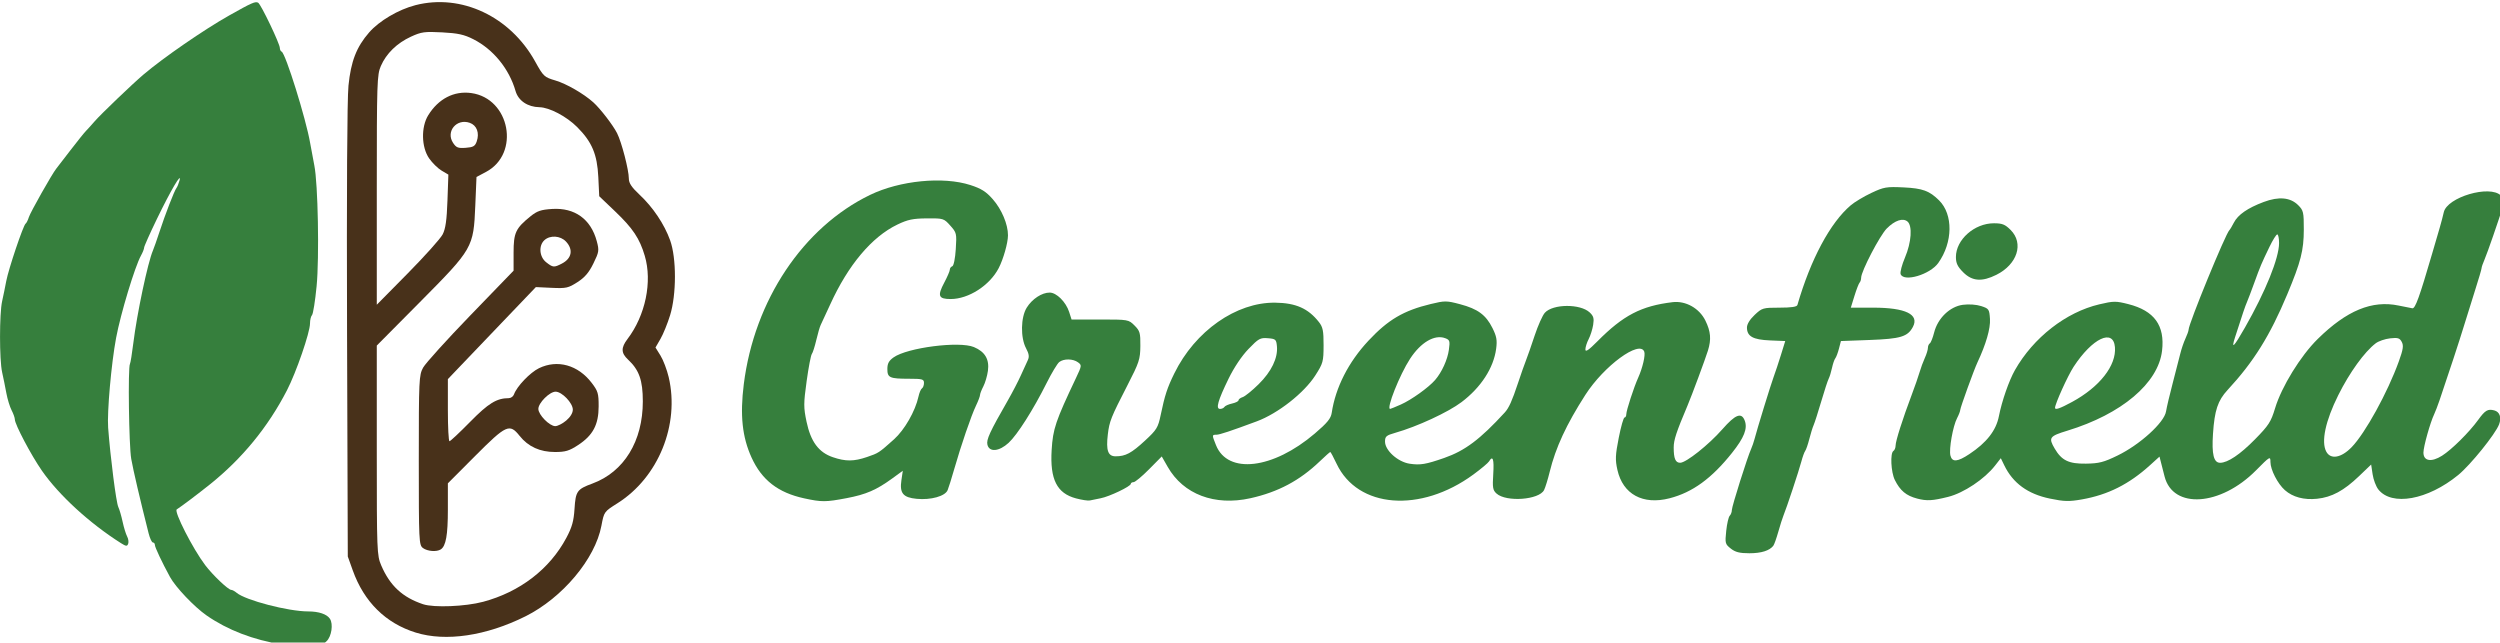<?xml version="1.0" encoding="UTF-8" standalone="no"?>
<!-- Created with Inkscape (http://www.inkscape.org/) -->

<svg
   width="218.833mm"
   height="56.242mm"
   viewBox="0 0 218.833 56.242"
   version="1.1"
   id="svg1"
   xml:space="preserve"
   xmlns:inkscape="http://www.inkscape.org/namespaces/inkscape"
   xmlns:sodipodi="http://sodipodi.sourceforge.net/DTD/sodipodi-0.dtd"
   xmlns="http://www.w3.org/2000/svg"
   xmlns:svg="http://www.w3.org/2000/svg"><sodipodi:namedview
     id="namedview1"
     pagecolor="#ffffff"
     bordercolor="#000000"
     borderopacity="0.25"
     inkscape:showpageshadow="2"
     inkscape:pageopacity="0.0"
     inkscape:pagecheckerboard="0"
     inkscape:deskcolor="#d1d1d1"
     inkscape:document-units="mm"><inkscape:page
       x="0"
       y="0"
       width="218.833"
       height="56.242"
       id="page2"
       margin="0"
       bleed="0" /></sodipodi:namedview><defs
     id="defs1" /><g
     inkscape:label="Capa 1"
     inkscape:groupmode="layer"
     id="layer1"
     transform="translate(-1.246,-117.614)"><path
       style="fill:#367f3d;fill-opacity:1;stroke-width:0.712"
       d="m 97.847,656.699 c -9.425,-1.483 -17.997,-4.781 -24.906,-9.583 -4.064,-2.825 -10.245,-9.325 -12.097,-12.723 -2.636,-4.834 -4.981,-9.805 -4.981,-10.557 0,-0.451 -0.294,-0.821 -0.654,-0.821 -0.36,0 -0.997,-1.361 -1.417,-3.024 -2.906,-11.517 -5.061,-20.742 -5.741,-24.574 -0.766,-4.321 -1.119,-30.255 -0.428,-31.374 0.187,-0.303 0.692,-3.41 1.12,-6.903 1.184,-9.642 4.777,-26.619 6.466,-30.547 0.337,-0.783 1.293,-3.505 2.126,-6.049 1.935,-5.909 4.932,-13.668 5.636,-14.588 0.299,-0.391 0.759,-1.512 1.022,-2.491 0.827,-3.083 -2.877,3.21 -7.453,12.663 -2.33,4.812 -4.235,9.085 -4.235,9.497 0,0.411 -0.469,1.598 -1.043,2.637 -2.026,3.668 -6.702,19.137 -8.207,27.151 -1.587,8.449 -3.019,24.616 -2.631,29.718 0.745,9.821 2.648,24.683 3.348,26.143 0.375,0.783 1.018,2.985 1.429,4.894 0.411,1.909 1.082,4.095 1.49,4.859 0.409,0.764 0.564,1.855 0.345,2.425 -0.339,0.883 -0.69,0.852 -2.368,-0.208 -10.346,-6.54 -20.512,-15.857 -26.133,-23.953 -3.579,-5.153 -8.923,-15.283 -8.931,-16.926 -0.002,-0.538 -0.485,-1.899 -1.072,-3.024 -0.587,-1.125 -1.369,-3.687 -1.738,-5.693 -0.369,-2.006 -0.994,-5.088 -1.388,-6.849 -0.927,-4.137 -0.927,-19.344 -6.363e-4,-23.483 0.394,-1.761 1.005,-4.747 1.358,-6.636 0.743,-3.981 5.622,-18.456 6.398,-18.982 0.289,-0.196 0.771,-1.156 1.071,-2.135 0.489,-1.595 7.627,-14.24 9.038,-16.011 0.312,-0.391 2.409,-3.113 4.661,-6.048 2.252,-2.935 4.574,-5.825 5.161,-6.423 0.587,-0.598 1.889,-2.04 2.894,-3.203 1.975,-2.289 12.443,-12.317 16.073,-15.398 6.613,-5.613 19.966,-14.821 28.356,-19.554 7.434,-4.193 8.682,-4.74 9.57,-4.191 0.955,0.59 7.153,13.544 7.153,14.95 0,0.531 0.268,1.072 0.596,1.203 1.268,0.505 8.03,22.171 9.402,30.125 0.405,2.348 1.032,5.711 1.392,7.472 1.206,5.887 1.669,30.381 0.754,39.85 -0.473,4.892 -1.157,9.199 -1.52,9.571 -0.363,0.372 -0.661,1.612 -0.661,2.756 0,2.972 -4.544,16.149 -7.623,22.108 -6.288,12.167 -14.795,22.547 -25.48,31.091 -3.971,3.175 -9.258,7.163 -10.914,8.231 -0.998,0.644 5.289,12.966 9.386,18.396 2.463,3.265 7.631,8.181 8.602,8.183 0.361,5.4e-4 1.161,0.43 1.779,0.955 2.907,2.467 17.077,6.162 23.633,6.162 3.514,0 6.172,0.894 7.19,2.419 1.163,1.742 0.55,5.867 -1.102,7.419 -1.428,1.342 -2.398,1.534 -7.294,1.45 -3.106,-0.053 -6.448,-0.223 -7.426,-0.377 z"
       id="path2"
       transform="scale(0.265)" /><path
       style="fill:#367f3d;fill-opacity:1;stroke-width:0.712"
       d="m 270.333,608.436 c -8.623,-1.876 -13.992,-6.036 -17.377,-13.466 -3.092,-6.788 -3.856,-13.997 -2.568,-24.258 3.471,-27.667 19.585,-51.807 41.728,-62.515 9.817,-4.747 24.129,-6.152 33.11,-3.25 3.606,1.165 5.187,2.163 7.389,4.665 2.963,3.366 5.048,8.314 5.036,11.948 -0.009,2.505 -1.523,7.852 -3.068,10.83 -2.968,5.724 -9.94,10.213 -15.864,10.213 -4.049,0 -4.45,-1.039 -2.105,-5.445 1.007,-1.891 1.831,-3.815 1.831,-4.275 0,-0.46 0.364,-0.957 0.809,-1.106 0.466,-0.155 0.956,-2.551 1.154,-5.644 0.334,-5.199 0.274,-5.453 -1.819,-7.795 -2.121,-2.373 -2.275,-2.42 -7.736,-2.378 -4.587,0.035 -6.307,0.395 -9.724,2.037 -8.448,4.058 -16.248,13.331 -22.194,26.385 -1.426,3.131 -2.837,6.173 -3.136,6.76 -0.299,0.587 -0.955,2.829 -1.458,4.981 -0.503,2.153 -1.172,4.241 -1.486,4.642 -0.314,0.4 -1.082,4.419 -1.706,8.931 -1.027,7.424 -1.03,8.698 -0.039,13.412 1.388,6.601 4.009,10.14 8.687,11.734 4.23,1.441 6.924,1.427 11.283,-0.058 3.831,-1.305 3.91,-1.357 8.92,-5.838 3.487,-3.118 7.046,-9.337 8.09,-14.136 0.276,-1.268 0.797,-2.487 1.158,-2.711 0.361,-0.223 0.657,-1.028 0.657,-1.787 0,-1.234 -0.524,-1.381 -4.923,-1.381 -6.438,0 -7.174,-0.332 -7.174,-3.23 0,-1.795 0.495,-2.718 2.051,-3.826 4.53,-3.226 21.713,-5.434 26.536,-3.41 3.669,1.54 5.151,4.051 4.631,7.848 -0.229,1.67 -0.91,3.984 -1.513,5.14 -0.603,1.157 -1.099,2.443 -1.101,2.859 -0.002,0.416 -0.61,2.017 -1.351,3.558 -1.545,3.216 -4.95,13.151 -7.179,20.948 -0.839,2.935 -1.812,6.041 -2.162,6.902 -0.814,2.004 -5.524,3.325 -10.242,2.871 -4.492,-0.432 -5.66,-1.857 -5.03,-6.142 l 0.46,-3.128 -3.439,2.505 c -5.282,3.847 -8.699,5.326 -15.129,6.546 -6.923,1.313 -8.223,1.319 -14.008,0.06 z"
       id="path3"
       transform="scale(0.265)" /><path
       style="fill:#367f3d;fill-opacity:1;stroke-width:0.712"
       d="m 360.101,608.444 c -6.296,-1.678 -8.608,-6.276 -8.026,-15.962 0.42,-6.995 1.278,-9.532 8.051,-23.821 1.917,-4.043 1.939,-4.219 0.653,-5.159 -1.663,-1.216 -4.694,-1.257 -6.197,-0.084 -0.627,0.489 -2.505,3.611 -4.172,6.938 -4.434,8.849 -9.684,17.108 -12.551,19.747 -3.121,2.873 -6.361,3.17 -6.996,0.642 -0.422,-1.68 0.721,-4.163 6.764,-14.696 1.459,-2.544 3.374,-6.227 4.254,-8.184 0.88,-1.957 1.922,-4.235 2.316,-5.062 0.538,-1.131 0.397,-2.102 -0.568,-3.914 -1.882,-3.533 -1.776,-10.24 0.213,-13.44 1.789,-2.878 4.99,-4.981 7.582,-4.981 2.259,0 5.373,3.101 6.431,6.404 l 0.798,2.491 h 9.408 c 9.335,0 9.424,0.015 11.386,1.975 1.783,1.781 1.973,2.446 1.932,6.76 -0.042,4.405 -0.382,5.439 -4.27,12.998 -5.434,10.566 -5.965,11.894 -6.475,16.198 -0.633,5.341 0.047,7.256 2.574,7.256 3.287,0 5.23,-1.039 9.731,-5.206 3.846,-3.561 4.288,-4.284 5.15,-8.417 1.366,-6.554 2.163,-8.989 4.509,-13.773 6.858,-13.984 20.44,-23.51 33.302,-23.354 6.818,0.082 10.917,1.896 14.452,6.396 1.313,1.671 1.557,2.884 1.545,7.692 -0.013,5.397 -0.163,5.94 -2.752,9.978 -3.707,5.779 -12.327,12.537 -19.294,15.126 -8.703,3.234 -12.264,4.416 -13.343,4.429 -1.514,0.018 -1.514,0.027 -0.144,3.45 3.886,9.711 18.803,7.954 32.631,-3.845 4.127,-3.522 5.314,-4.972 5.592,-6.834 1.249,-8.369 5.529,-16.775 12.14,-23.843 6.485,-6.933 11.584,-9.935 20.552,-12.099 4.692,-1.132 5.226,-1.129 9.705,0.059 5.851,1.553 8.524,3.52 10.697,7.87 1.371,2.746 1.596,4.005 1.22,6.839 -0.844,6.359 -5.006,12.774 -11.447,17.64 -4.434,3.35 -14.653,8.08 -21.882,10.129 -2.974,0.843 -3.38,1.192 -3.38,2.903 0,2.914 4.242,6.723 8.139,7.307 3.498,0.525 5.341,0.217 11.43,-1.909 6.859,-2.395 11.827,-6.127 19.991,-15.02 1.343,-1.463 2.429,-3.866 4.312,-9.545 1.004,-3.027 2.212,-6.465 2.685,-7.639 0.473,-1.174 1.759,-4.857 2.858,-8.184 1.099,-3.327 2.624,-6.737 3.389,-7.577 2.672,-2.938 11.683,-3.001 14.792,-0.104 1.285,1.198 1.501,1.968 1.156,4.127 -0.233,1.46 -0.906,3.577 -1.494,4.705 -0.588,1.128 -1.072,2.653 -1.074,3.39 -0.003,0.988 1.048,0.278 4.014,-2.712 8.489,-8.557 14.448,-11.655 24.801,-12.894 4.323,-0.517 8.825,2.013 10.823,6.084 1.771,3.609 1.992,6.205 0.842,9.912 -0.876,2.825 -5.351,14.873 -6.758,18.197 -3.682,8.694 -4.551,11.329 -4.551,13.797 0,3.687 0.581,5.061 2.14,5.061 1.949,0 9.439,-5.951 13.936,-11.074 4.315,-4.915 6.31,-5.685 7.388,-2.85 0.993,2.613 -0.189,5.617 -4.192,10.647 -6.726,8.452 -13.048,13.053 -20.622,15.005 -8.827,2.276 -15.444,-1.321 -17.246,-9.375 -0.749,-3.345 -0.685,-4.864 0.443,-10.601 0.724,-3.683 1.582,-6.696 1.907,-6.696 0.324,0 0.59,-0.49 0.59,-1.09 0,-1.238 2.481,-8.864 3.928,-12.075 1.454,-3.226 2.439,-7.453 2.002,-8.592 -1.519,-3.958 -13.303,4.684 -19.45,14.264 -6.277,9.782 -9.827,17.442 -11.778,25.406 -0.607,2.476 -1.444,5.192 -1.862,6.034 -1.615,3.26 -12.494,4.062 -15.714,1.159 -1.222,-1.101 -1.362,-1.943 -1.077,-6.426 0.314,-4.921 -0.137,-6.293 -1.379,-4.2 -0.313,0.528 -2.651,2.486 -5.195,4.351 -17.46,12.803 -38.202,11.17 -45.169,-3.557 -1.012,-2.139 -1.95,-3.888 -2.085,-3.888 -0.135,0 -1.696,1.389 -3.468,3.087 -6.634,6.357 -13.77,10.152 -22.909,12.185 -11.819,2.63 -22.141,-1.281 -27.321,-10.35 l -1.97,-3.449 -4.201,4.245 c -2.31,2.335 -4.611,4.245 -5.112,4.245 -0.501,0 -0.912,0.253 -0.912,0.563 0,0.827 -7.07,4.204 -9.963,4.759 -1.37,0.263 -2.971,0.589 -3.558,0.726 -0.587,0.136 -2.657,-0.176 -4.6,-0.693 z m 49.042,-30.205 c 0.223,-0.361 1.363,-0.867 2.533,-1.124 1.17,-0.257 2.127,-0.74 2.127,-1.074 0,-0.334 0.621,-0.804 1.38,-1.045 0.759,-0.241 3.122,-2.153 5.252,-4.249 4.245,-4.177 6.421,-8.691 6.053,-12.553 -0.215,-2.257 -0.424,-2.442 -2.991,-2.652 -2.522,-0.207 -3.073,0.1 -6.404,3.558 -2.254,2.34 -4.769,6.092 -6.591,9.833 -3.53,7.247 -4.294,9.963 -2.802,9.963 0.571,0 1.222,-0.296 1.445,-0.657 z m 58.27,-0.788 c 3.465,-1.533 9.185,-5.625 11.32,-8.099 2.229,-2.583 4.108,-6.707 4.56,-10.011 0.398,-2.902 0.284,-3.249 -1.252,-3.817 -3.487,-1.29 -8.046,1.395 -11.581,6.82 -3.432,5.267 -7.918,16.552 -6.579,16.552 0.146,0 1.735,-0.65 3.532,-1.445 z"
       id="path4"
       transform="scale(0.265)" /><path
       style="fill:#367f3d;fill-opacity:1;stroke-width:0.712"
       d="m 576.412,625.029 c -1.868,-1.469 -1.942,-1.755 -1.515,-5.84 0.247,-2.362 0.767,-4.613 1.156,-5.002 0.389,-0.389 0.707,-1.249 0.707,-1.911 0,-1.193 5.141,-17.479 6.382,-20.216 0.355,-0.783 0.851,-2.224 1.103,-3.202 0.841,-3.269 5.41,-18.114 6.352,-20.637 0.511,-1.37 1.574,-4.572 2.362,-7.116 l 1.432,-4.625 -5.061,-0.212 c -5.61,-0.235 -7.588,-1.346 -7.588,-4.262 0,-1.099 0.956,-2.665 2.541,-4.159 2.447,-2.308 2.752,-2.397 8.206,-2.397 3.92,0 5.744,-0.274 5.923,-0.89 4.392,-15.134 10.857,-27.205 17.645,-32.945 1.283,-1.085 4.352,-2.921 6.819,-4.079 4.135,-1.942 4.971,-2.083 10.674,-1.806 6.221,0.303 8.472,1.129 11.653,4.279 4.696,4.651 4.578,13.868 -0.266,20.685 -2.718,3.826 -11.389,6.399 -12.429,3.688 -0.233,-0.608 0.418,-3.09 1.448,-5.515 2.118,-4.989 2.492,-10.478 0.809,-11.874 -1.517,-1.259 -4.162,-0.371 -6.823,2.29 -2.292,2.292 -8.459,14.124 -8.476,16.263 -0.005,0.62 -0.233,1.351 -0.508,1.625 -0.274,0.274 -1.04,2.249 -1.702,4.388 l -1.204,3.89 h 7.381 c 10.72,0 15.33,2.242 13.117,6.378 -1.72,3.215 -4.051,3.921 -14.172,4.297 l -9.596,0.356 -0.641,2.491 c -0.352,1.37 -0.895,2.811 -1.206,3.202 -0.311,0.391 -0.803,1.822 -1.094,3.179 -0.291,1.357 -0.785,2.958 -1.098,3.558 -0.313,0.6 -1.417,3.973 -2.453,7.495 -1.036,3.522 -2.167,7.045 -2.513,7.828 -0.346,0.783 -0.994,2.864 -1.44,4.625 -0.446,1.761 -1.053,3.522 -1.349,3.914 -0.296,0.391 -0.874,1.993 -1.286,3.558 -0.783,2.979 -4.879,15.337 -5.898,17.79 -0.325,0.783 -1.088,3.184 -1.696,5.337 -0.608,2.153 -1.348,4.234 -1.645,4.625 -1.237,1.63 -3.97,2.491 -7.906,2.491 -3.215,0 -4.638,-0.357 -6.147,-1.545 z"
       id="path5"
       transform="scale(0.265)" /><path
       style="fill:#367f3d;fill-opacity:1;stroke-width:0.712"
       d="m 637.929,608.499 c -3.583,-0.936 -5.58,-2.602 -7.337,-6.125 -1.286,-2.578 -1.589,-8.904 -0.46,-9.601 0.391,-0.242 0.712,-1.049 0.712,-1.794 0,-1.476 2.344,-8.849 5.312,-16.708 1.035,-2.74 2.204,-6.102 2.6,-7.472 0.395,-1.37 1.178,-3.5 1.74,-4.733 0.562,-1.233 1.022,-2.735 1.022,-3.338 0,-0.603 0.281,-1.269 0.624,-1.481 0.343,-0.212 0.985,-1.82 1.427,-3.574 1.192,-4.736 5.197,-8.6 9.502,-9.169 1.992,-0.263 4.465,-0.088 6.049,0.429 2.55,0.833 2.689,1.038 2.897,4.277 0.199,3.103 -1.316,8.335 -4.165,14.388 -1.138,2.418 -5.652,14.903 -5.661,15.655 -0.004,0.391 -0.475,1.607 -1.045,2.701 -1.371,2.628 -2.722,10.239 -2.193,12.349 0.567,2.258 2.315,2.124 6.245,-0.48 5.719,-3.788 8.847,-7.797 9.769,-12.522 0.973,-4.982 3.33,-11.761 5.289,-15.213 6.105,-10.756 16.856,-19.142 27.863,-21.734 4.741,-1.116 5.475,-1.122 9.587,-0.079 8.609,2.185 12.141,7.071 11.151,15.425 -1.269,10.715 -13.368,20.925 -31.264,26.382 -5.958,1.817 -6.31,2.314 -4.191,5.923 2.3,3.919 4.635,5.046 10.294,4.969 4.36,-0.059 5.894,-0.454 10.511,-2.706 7.365,-3.591 15.371,-10.871 15.963,-14.515 0.235,-1.449 1.232,-5.677 2.214,-9.395 0.982,-3.718 2.093,-8.041 2.469,-9.607 0.376,-1.566 1.152,-3.856 1.726,-5.089 0.573,-1.233 1.042,-2.551 1.042,-2.928 0,-1.926 12.225,-31.75 13.486,-32.901 0.214,-0.196 0.879,-1.309 1.476,-2.475 1.334,-2.603 4.538,-4.823 9.832,-6.813 5.019,-1.887 8.832,-1.53 11.428,1.069 1.71,1.711 1.848,2.316 1.837,8.059 -0.012,6.857 -0.984,10.653 -5.472,21.381 -5.722,13.677 -11.094,22.287 -19.705,31.584 -3.231,3.489 -4.307,6.719 -4.822,14.486 -0.449,6.781 0.235,9.563 2.352,9.563 2.511,0 6.598,-2.741 11.467,-7.691 4.588,-4.665 5.328,-5.806 6.697,-10.34 2.146,-7.105 8.419,-17.294 14.071,-22.856 9.578,-9.425 17.981,-12.891 26.767,-11.041 1.938,0.408 3.965,0.811 4.504,0.895 0.953,0.148 2.344,-3.694 6.516,-17.994 0.856,-2.935 1.979,-6.778 2.495,-8.539 0.516,-1.761 1.127,-4.083 1.357,-5.159 1.074,-5.007 15.233,-9.177 18.856,-5.554 1.092,1.092 1.255,1.806 0.769,3.38 -1.494,4.841 -5.262,15.713 -6.155,17.759 -0.539,1.233 -0.979,2.514 -0.979,2.846 0,0.332 -0.973,3.646 -2.162,7.364 -1.189,3.718 -2.841,9.002 -3.67,11.742 -1.357,4.482 -5.15,16.04 -8.057,24.551 -0.601,1.761 -1.402,3.843 -1.778,4.625 -1.286,2.674 -3.528,10.671 -3.537,12.618 -0.013,2.841 2.608,3.294 6.14,1.063 3.204,-2.024 8.973,-7.743 11.93,-11.825 2.313,-3.194 3.182,-3.709 5.311,-3.153 1.823,0.477 2.47,2.344 1.603,4.626 -1.226,3.226 -9.432,13.392 -13.491,16.716 -10.077,8.25 -21.968,10.395 -26.399,4.761 -0.769,-0.978 -1.615,-3.226 -1.881,-4.996 l -0.483,-3.218 -4.001,3.833 c -5.029,4.818 -9.027,6.97 -13.874,7.471 -4.323,0.446 -8.005,-0.539 -10.616,-2.841 -2.381,-2.098 -4.773,-6.758 -4.773,-9.299 0,-1.993 -0.148,-1.907 -4.774,2.765 -11.73,11.846 -27.424,12.889 -30.2,2.008 -0.384,-1.506 -0.918,-3.597 -1.186,-4.647 l -0.488,-1.909 -3.121,2.831 c -6.941,6.296 -13.907,9.795 -22.514,11.309 -4.25,0.747 -5.831,0.707 -10.561,-0.271 -7.304,-1.51 -12.212,-5.087 -15.073,-10.984 l -1.144,-2.357 -1.884,2.418 c -3.493,4.481 -10.355,9.061 -15.511,10.351 -5.201,1.302 -7.044,1.401 -10.279,0.557 z m 143.566,-16.972 c 4.472,-4.612 11.874,-18.072 15.565,-28.304 1.442,-3.998 1.628,-5.236 0.972,-6.462 -0.687,-1.284 -1.28,-1.464 -3.859,-1.173 -1.676,0.189 -3.806,0.921 -4.733,1.628 -3.721,2.835 -8.635,9.639 -12.368,17.124 -4.254,8.529 -5.717,15.404 -3.972,18.665 1.444,2.697 4.945,2.081 8.395,-1.477 z m -92.339,-14.944 c 9.083,-4.931 14.638,-12.028 14.141,-18.066 -0.518,-6.29 -7.471,-2.996 -13.657,6.471 -1.927,2.949 -6.137,12.251 -6.137,13.559 0,0.788 1.621,0.225 5.654,-1.964 z m 57.063,-24.523 c 6.827,-11.954 11.291,-23.002 11.291,-27.944 0,-1.573 -0.268,-2.86 -0.595,-2.86 -0.327,0 -1.482,1.841 -2.567,4.092 -2.733,5.673 -2.993,6.287 -5.035,11.919 -0.993,2.74 -2.088,5.622 -2.432,6.404 -0.578,1.315 -1.351,3.598 -3.913,11.562 -1.346,4.185 -0.452,3.312 3.252,-3.174 z"
       id="path6"
       transform="scale(0.265)" /><path
       style="fill:#367f3d;fill-opacity:1;stroke-width:0.712"
       d="m 653.188,533.78 c -1.887,-1.887 -2.419,-3.004 -2.419,-5.075 0,-5.71 6.106,-11.126 12.544,-11.126 2.766,0 3.691,0.369 5.529,2.208 4.428,4.428 2.226,11.35 -4.711,14.815 -4.76,2.377 -7.986,2.135 -10.942,-0.822 z"
       id="path7"
       transform="scale(0.265)" /><path
       style="fill:#48311a;fill-opacity:1;stroke-width:0.712"
       d="m 142.042,652.781 c -9.949,-3.088 -17.101,-10.153 -20.827,-20.574 l -1.633,-4.566 -0.242,-74.216 c -0.15,-46.066 0.027,-76.906 0.468,-81.307 0.806,-8.048 2.641,-12.773 6.823,-17.574 3.342,-3.836 9.703,-7.577 15.336,-9.02 15.106,-3.87 31.267,3.744 39.494,18.607 2.738,4.947 2.993,5.186 6.702,6.281 3.635,1.074 9.331,4.359 12.517,7.219 2.296,2.061 6.472,7.48 7.845,10.178 1.507,2.963 3.892,12.157 3.892,15.005 0,1.5 0.907,2.865 3.546,5.333 4.434,4.147 8.19,9.753 10.096,15.065 2.116,5.897 2.111,17.84 -0.01,24.728 -0.844,2.74 -2.276,6.262 -3.183,7.828 l -1.649,2.846 1.657,2.667 c 0.911,1.467 2.129,4.669 2.706,7.116 3.693,15.662 -3.387,33.109 -16.898,41.645 -4.447,2.81 -4.447,2.81 -5.325,7.452 -2.069,10.951 -12.858,23.812 -25.097,29.918 -12.954,6.462 -26.313,8.443 -36.216,5.369 z m 22.218,-10.163 c 12.198,-3.269 22.016,-10.808 27.519,-21.133 1.872,-3.511 2.436,-5.522 2.698,-9.611 0.373,-5.811 0.827,-6.451 5.894,-8.318 10.442,-3.847 16.675,-14.002 16.665,-27.151 -0.006,-6.982 -1.208,-10.37 -4.907,-13.823 -2.29,-2.137 -2.335,-3.906 -0.172,-6.747 5.95,-7.816 8.26,-18.931 5.718,-27.513 -1.696,-5.726 -3.932,-9.076 -9.78,-14.656 l -5.258,-5.017 -0.305,-6.328 c -0.363,-7.527 -2.094,-11.621 -6.982,-16.517 -3.521,-3.527 -9.165,-6.498 -12.465,-6.561 -3.902,-0.075 -6.97,-2.155 -7.892,-5.349 -2.116,-7.334 -7.348,-13.762 -13.915,-17.096 -3.061,-1.554 -5.089,-2.002 -10.306,-2.277 -5.821,-0.307 -6.891,-0.16 -10.318,1.417 -4.633,2.133 -8.149,5.556 -9.952,9.692 -1.262,2.896 -1.344,5.389 -1.344,40.971 v 37.888 l 10.24,-10.372 c 5.632,-5.704 10.815,-11.493 11.519,-12.862 0.956,-1.86 1.357,-4.674 1.585,-11.119 l 0.305,-8.628 -2.234,-1.32 c -1.229,-0.726 -3.087,-2.551 -4.13,-4.056 -2.556,-3.688 -2.696,-10.343 -0.3,-14.22 3.378,-5.465 8.523,-8.125 14.209,-7.346 12.833,1.759 16.257,20.021 4.885,26.054 l -3.141,1.667 -0.397,9.466 c -0.582,13.873 -0.784,14.225 -18.325,31.9 l -14.215,14.324 v 34.595 c 0,33.337 0.053,34.719 1.464,38.011 2.876,6.71 7.034,10.567 13.835,12.834 3.552,1.184 13.97,0.764 19.803,-0.799 z m -2.101,-152.04 c 0.991,-2.836 0.047,-5.366 -2.309,-6.187 -4.319,-1.506 -7.959,2.861 -5.506,6.605 1.052,1.605 1.652,1.842 4.197,1.656 2.467,-0.18 3.079,-0.531 3.618,-2.074 z"
       id="path8"
       transform="scale(0.265)" /><path
       style="fill:#48311a;fill-opacity:1;stroke-width:0.712"
       d="m 144.415,624.851 c -1.327,-0.971 -1.381,-2.115 -1.381,-28.998 0,-26.646 0.068,-28.112 1.423,-30.587 0.783,-1.43 7.828,-9.222 15.655,-17.316 l 14.232,-14.717 v -5.933 c 0,-6.602 0.668,-8.039 5.588,-12.021 2.175,-1.76 3.451,-2.195 7.129,-2.429 7.491,-0.477 12.816,3.363 14.764,10.646 0.822,3.073 0.751,3.543 -1.113,7.352 -1.476,3.017 -2.842,4.616 -5.284,6.184 -3.021,1.939 -3.725,2.094 -8.508,1.869 l -5.215,-0.245 -11.152,11.656 c -6.134,6.411 -12.673,13.251 -14.532,15.2 l -3.38,3.544 v 10.257 c 0,5.641 0.24,10.256 0.534,10.255 0.294,-10e-4 3.356,-2.874 6.807,-6.384 6.066,-6.171 8.77,-7.83 12.785,-7.842 0.697,-0.002 1.467,-0.564 1.711,-1.249 0.939,-2.637 5.325,-7.225 8.269,-8.65 6.094,-2.95 12.881,-1.059 17.395,4.846 2.08,2.721 2.312,3.503 2.301,7.774 -0.015,6.039 -1.878,9.554 -6.761,12.754 -2.957,1.938 -4.198,2.313 -7.658,2.313 -4.969,0 -8.844,-1.768 -11.69,-5.335 -3.318,-4.158 -4.385,-3.677 -14.63,6.591 l -9.063,9.083 v 8.661 c 0,8.459 -0.65,12.09 -2.357,13.176 -1.367,0.87 -4.379,0.638 -5.868,-0.452 z m 47.309,-42.105 c 1.365,-1.148 2.189,-2.509 2.189,-3.613 0,-2.186 -3.595,-5.931 -5.693,-5.931 -1.981,0 -5.693,3.712 -5.693,5.693 0,1.929 3.691,5.693 5.584,5.693 0.783,0 2.409,-0.829 3.613,-1.842 z m -1.42,-51.858 c 3.28,-1.696 3.826,-4.639 1.35,-7.274 -1.837,-1.956 -5.225,-2.179 -7.114,-0.469 -1.991,1.802 -1.699,5.522 0.574,7.31 2.232,1.755 2.579,1.784 5.19,0.434 z"
       id="path9"
       transform="scale(0.265)" /></g></svg>
